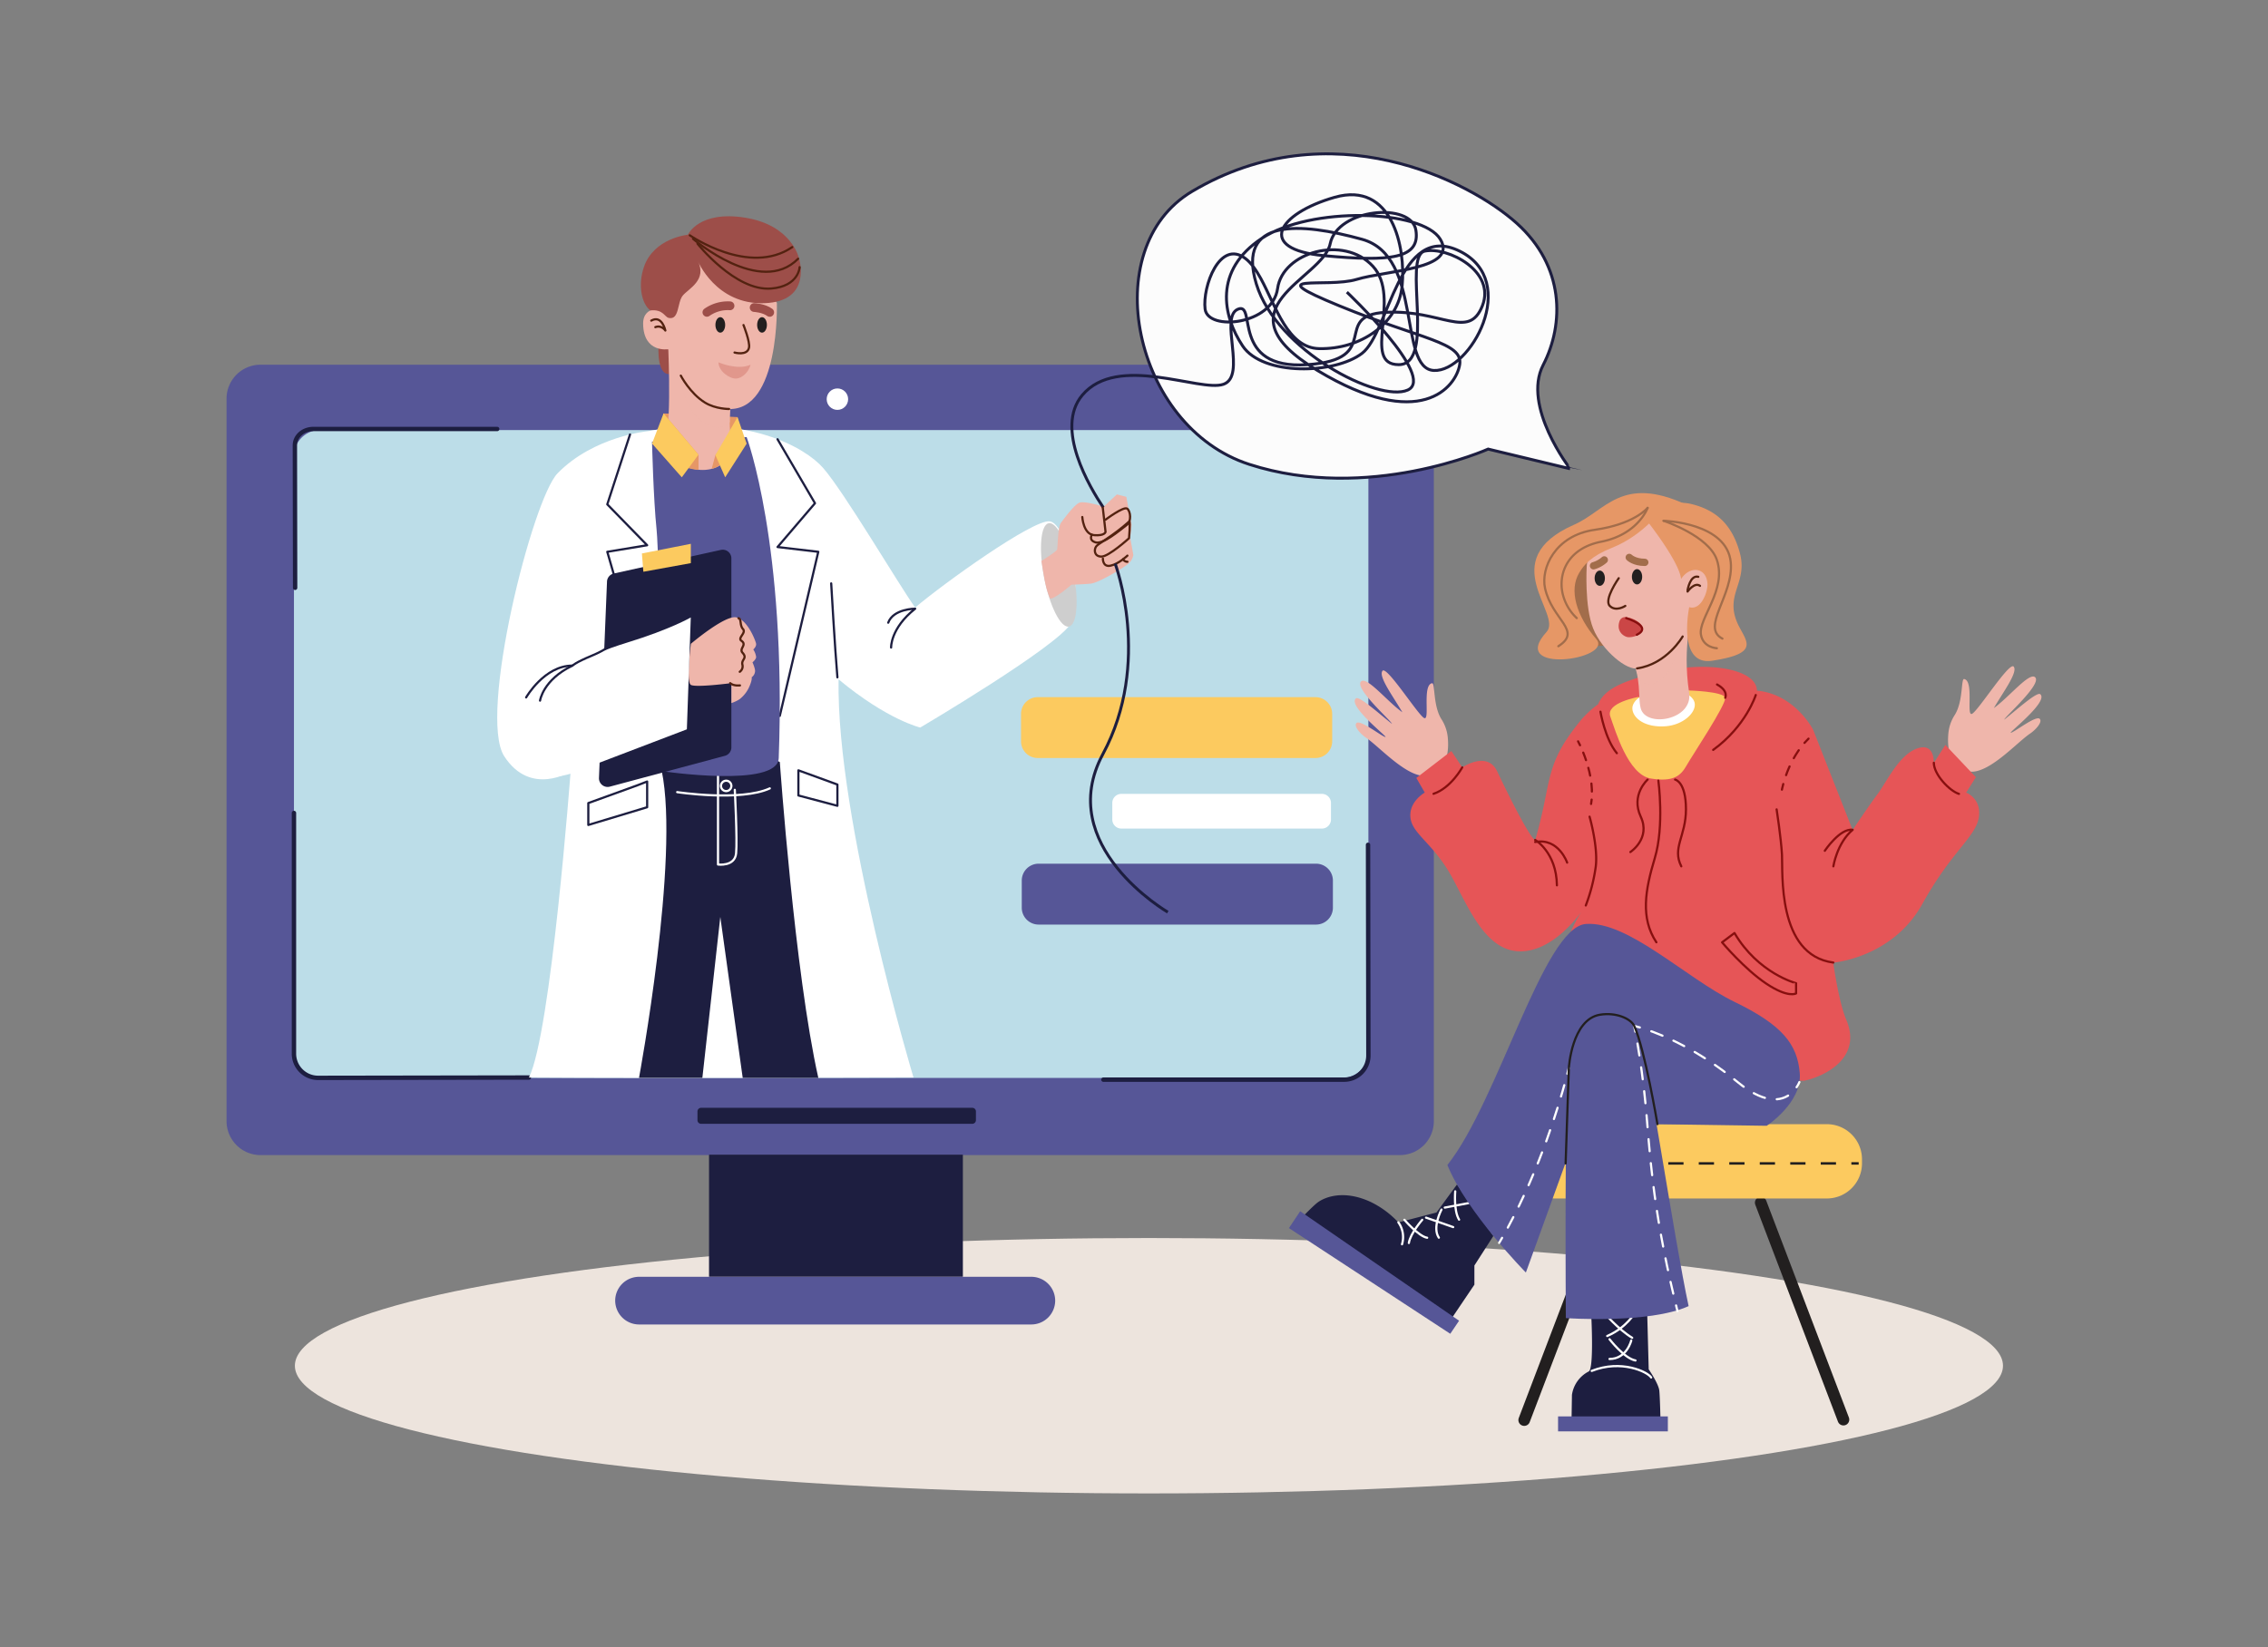 <svg id="Layer_1" data-name="Layer 1" xmlns="http://www.w3.org/2000/svg" viewBox="0 0 1459.13 1060.09"><rect x="0" y="0" width="1459.13" height="1060.09" fill="#808080" stroke="none"/><defs><style>.cls-1{fill:#ede4dd;}.cls-2{fill:#565697;}.cls-3{fill:#bcdde8;}.cls-4{fill:#1d1e40;}.cls-5{fill:#fcca5f;}.cls-6{fill:#fff;}.cls-10,.cls-12,.cls-17,.cls-20,.cls-21,.cls-22,.cls-23,.cls-25,.cls-26,.cls-27,.cls-29,.cls-31,.cls-32,.cls-33,.cls-34,.cls-35,.cls-7,.cls-8{fill:none;}.cls-19,.cls-20,.cls-7,.cls-8{stroke:#1d1e40;}.cls-10,.cls-12,.cls-17,.cls-21,.cls-25,.cls-26,.cls-27,.cls-29,.cls-31,.cls-32,.cls-33,.cls-34,.cls-35,.cls-7,.cls-8{stroke-linecap:round;}.cls-10,.cls-12,.cls-17,.cls-25,.cls-26,.cls-27,.cls-29,.cls-31,.cls-32,.cls-33,.cls-34,.cls-35,.cls-7,.cls-8{stroke-linejoin:round;}.cls-7{stroke-width:2.82px;}.cls-10,.cls-12,.cls-25,.cls-26,.cls-27,.cls-31,.cls-32,.cls-33,.cls-34,.cls-35,.cls-8{stroke-width:1.41px;}.cls-9{fill:#cecece;}.cls-10,.cls-32,.cls-33,.cls-34{stroke:#fff;}.cls-11,.cls-15{fill:#efb6ab;}.cls-12{stroke:#532210;}.cls-13{fill:#e69766;}.cls-14{fill:#9d4e49;}.cls-15{opacity:0.72;}.cls-15,.cls-18{isolation:isolate;}.cls-16{fill:#221f1f;}.cls-17{stroke:#9d4e49;stroke-width:5.64px;}.cls-18{fill:#d8877c;opacity:0.66;}.cls-19{fill:#fcfcfc;}.cls-19,.cls-20,.cls-21,.cls-22,.cls-23{stroke-miterlimit:10;}.cls-19,.cls-20{stroke-width:1.88px;}.cls-21,.cls-22,.cls-23,.cls-35{stroke:#221f1f;}.cls-21{stroke-width:7.52px;}.cls-22,.cls-23{stroke-width:1.59px;}.cls-23{stroke-dasharray:9.81 9.81;}.cls-24{fill:#e65557;}.cls-25,.cls-26,.cls-27{stroke:#870f0f;}.cls-26{stroke-dasharray:6 6;}.cls-27{stroke-dasharray:5.16 5.16;}.cls-28{fill:#a26d4b;}.cls-29,.cls-31{stroke:#a26d4b;}.cls-29{stroke-width:4.7px;}.cls-30{fill:#cb4646;}.cls-32{stroke-dasharray:7.74 7.74;}.cls-33{stroke-dasharray:7.75 7.75;}.cls-34{stroke-dasharray:7.6 7.6;}</style></defs><g id="Layer_26" data-name="Layer 26"><ellipse class="cls-1" cx="739.17" cy="878.9" rx="549.46" ry="82.18"/></g><g id="Layer_2" data-name="Layer 2"><path class="cls-2" d="M900.69,743.34H167.53a21.86,21.86,0,0,1-21.78-21.78V256.48a21.86,21.86,0,0,1,21.78-21.78H900.68a21.86,21.86,0,0,1,21.78,21.78V721.56A21.81,21.81,0,0,1,900.69,743.34Z"/><path class="cls-3" d="M863.6,693.67H205.89a16.76,16.76,0,0,1-16.77-16.76V293.53a16.77,16.77,0,0,1,16.77-16.77H863.6a16.77,16.77,0,0,1,16.76,16.77V676.91A16.75,16.75,0,0,1,863.6,693.67Z"/><rect class="cls-4" x="456.16" y="743.08" width="163.31" height="78.57"/><path class="cls-2" d="M663.52,852.35H411.13A15.38,15.38,0,0,1,395.79,837h0a15.37,15.37,0,0,1,15.34-15.33H663.52A15.37,15.37,0,0,1,678.86,837h0A15.38,15.38,0,0,1,663.52,852.35Z"/><path class="cls-5" d="M846.33,487.81H667.62a10.74,10.74,0,0,1-10.73-10.73v-17.7a10.74,10.74,0,0,1,10.73-10.73H846.33a10.74,10.74,0,0,1,10.73,10.73v17.7A10.73,10.73,0,0,1,846.33,487.81Z"/><path class="cls-2" d="M846.68,595H668.2a10.85,10.85,0,0,1-10.84-10.84v-17.5a10.85,10.85,0,0,1,10.84-10.84H846.68a10.85,10.85,0,0,1,10.85,10.84v17.5A10.86,10.86,0,0,1,846.68,595Z"/><path class="cls-6" d="M850.44,533.22h-129a5.84,5.84,0,0,1-5.84-5.85V516.73a5.83,5.83,0,0,1,5.84-5.84h129a5.84,5.84,0,0,1,5.85,5.84v10.64A5.85,5.85,0,0,1,850.44,533.22Z"/><circle class="cls-6" cx="538.75" cy="256.88" r="6.9"/><path class="cls-4" d="M625.54,723.22H451.05a2.33,2.33,0,0,1-2.33-2.33v-5.64a2.33,2.33,0,0,1,2.33-2.33H625.54a2.33,2.33,0,0,1,2.33,2.33v5.64A2.35,2.35,0,0,1,625.54,723.22Z"/><path class="cls-7" d="M189.12,523.18V678.11a15.55,15.55,0,0,0,15.56,15.54l135.58-.22"/><path class="cls-7" d="M709.89,694.8H864.82a15.55,15.55,0,0,0,15.54-15.56l-.23-135.57"/><path class="cls-7" d="M319.87,276.07H201.56c-6.55,0-11.87,4.71-11.85,10.52l.16,91.69"/></g><g id="Layer_6" data-name="Layer 6"><path class="cls-6" d="M416.73,277.5s-34.77,3.27-58,27.08c-16.22,16.59-51.29,156-34.32,182.12s42.7,9.79,42.7,9.79-12.59,168.64-26.82,196.92c79.14.58,247.41,0,247.41,0S537.87,527.5,539.51,437.2c31.42,26.11,52.54,31,52.54,31s87.58-51.68,96.88-66.9-2.74-64.75-13.68-65.82S607.37,375.2,588.76,391c-11.5-16.31-45.42-74-59.12-89.76C518.31,288.11,479.87,265.67,416.73,277.5Z"/><polygon class="cls-8" points="410.45 505.23 378.5 516.81 378.5 530.89 416.35 519.48 416.35 502.94 410.45 505.23"/><polygon class="cls-8" points="513.65 495.74 513.65 511.92 538.75 518.56 538.75 504.88 513.65 495.74"/><path class="cls-8" d="M534.75,375.43s2.35,41.29,4,60.47"/><path class="cls-8" d="M571.44,400.72c3.3-9,17.34-9,17.34-9-16,12.67-15.48,25-15.48,25"/><ellipse class="cls-9" cx="681.17" cy="370.04" rx="9.62" ry="33.89" transform="translate(-58.4 137.74) rotate(-11.08)"/><polyline class="cls-8" points="500.23 282.68 524.32 323.86 500.23 352.03 526.44 355.11 501.68 460.71"/><polyline class="cls-8" points="405.32 279.62 390.7 324.57 416.35 350.88 390.7 355.11 425.49 475.58"/><g id="Layer_12" data-name="Layer 12"><path class="cls-4" d="M411.11,693.65S437.44,552.52,425.71,496s76-5.56,76-5.56,9.53,135.65,24.77,203.24H477.83L463.41,590.07,451.87,693.65Z"/><path class="cls-10" d="M461.93,499.44v56.91s10.8,1.49,11.65-7.2-.85-40.87-.85-40.87"/><path class="cls-10" d="M435.67,509.76s40.61,6.22,59.58-2.4"/><circle class="cls-10" cx="467.19" cy="505.76" r="3.35"/><g id="Layer_11" data-name="Layer 11"><path class="cls-2" d="M480.36,281.29S506.07,350,501,487.92c-.72,19.46-75.31,8.35-75.31,8.35s-1.26-136.46-3.29-155.67-2.93-56.38-2.93-56.38Z"/></g></g><g id="Layer_14" data-name="Layer 14"><path class="cls-4" d="M394.87,369.08l68.9-15.19a5.56,5.56,0,0,1,6.76,5.43V481a5.58,5.58,0,0,1-4.11,5.38l-74.07,19.86a5.57,5.57,0,0,1-7-5.6l5.17-126.31A5.56,5.56,0,0,1,394.87,369.08Z"/><polygon class="cls-5" points="412.97 356.18 413.91 367.95 444.45 362.4 444.45 349.96 412.97 356.18"/><path class="cls-11" d="M444.45,414.33s22.14-18.83,29.35-17,12.05,14.51,12.58,16.62-1.75,4-1.75,4a11.86,11.86,0,0,1,1.82,4.68c.15,1.65-2.33,3.6-2.33,3.6s1.71,3.82,1.66,5.62a5.18,5.18,0,0,1-2.18,4s.43,1.42-1.23,5.35a20.72,20.72,0,0,1-5.82,8.16c-1.81,1.69-6,3.12-6,3.12V439.61s-22.9,3-26.08,1.14,0-26.42,0-26.42"/><path class="cls-12" d="M475.93,432.31a4.24,4.24,0,0,0,1.67-4.69c-.68-3.37,3.46-3.87.11-7.56-2.44-2.7,3.16-5-.75-7.72-2.59-1.83,3.29-5,1.05-7.5s-.84-6.41-2.89-7"/><path class="cls-12" d="M476.06,441.09s-4.12.53-6.3-1.46"/><g id="Layer_13" data-name="Layer 13"><path class="cls-6" d="M341.16,454.55c10.79-19.79,34.19-32.38,62.26-41s41-16.2,41-16.2l-2.52,72-74.85,28.58S309.49,515.74,341.16,454.55Z"/><path class="cls-8" d="M347.44,450.88s1.82-13.34,20.84-22.53"/><path class="cls-8" d="M338.49,448.82s11.69-20.47,29.81-20.47c0,0,2-2.05,12.06-6.22s12.35-7.07,12.35-7.07"/></g><g id="Layer_10" data-name="Layer 10"><polygon class="cls-13" points="426.9 266.05 474.5 268.42 475.76 285.05 425.32 285.05 426.9 266.05"/><g id="Layer_8" data-name="Layer 8"><path class="cls-14" d="M424.13,215.57s0,.25-.07.68c-.43,3.87-2.22,23.1,5.5,24.43,8.59,1.48,12.28-22.4,12.28-22.4l-7.39-19.34"/><path class="cls-11" d="M429.68,218.28s2.53,49.67-1.28,64,22.08,26.59,36,16.41c7.49-5.49,6.52-8.54,6.52-8.54s-4.49-29.29,2.08-36.21S429.68,218.28,429.68,218.28Z"/><path class="cls-15" d="M437.35,239.16s1.46,22.72,13.47,31.61c12.4,9.21,18.81.81,18.81.81s-.58-11.26,2.6-16.67C474.8,250.55,437.35,239.16,437.35,239.16Z"/><g id="Layer_9" data-name="Layer 9"><path class="cls-13" d="M425.37,281.29l1.54-15.24,22.48,26.56v9.79S424.1,300.89,425.37,281.29Z"/><polygon class="cls-5" points="438.64 307.17 449.37 292.61 426.9 266.05 419.49 285.46 438.64 307.17"/><path class="cls-13" d="M457.87,301.68l2.38-8.81,12.3-17.24.84,12.71S465.63,300.55,457.87,301.68Z"/><polygon class="cls-5" points="466.55 307.17 460.25 292.87 474.5 268.42 480.36 285.52 466.55 307.17"/></g></g><g id="Layer_7" data-name="Layer 7"><path class="cls-11" d="M499.81,194.9s2.07,69.57-31.1,68.31c-26.55-1-38.75-38.49-38.75-38.49s-16,2.77-16.2-16.42c-.11-12.37,14.9-10.83,15.6-4.53s1.29-37.72,14.36-37.25S481.85,166.67,499.81,194.9Z"/><path class="cls-14" d="M448.83,167.69s11.59,28.51,42.92,27.42,22.25-29,22.25-29-4.54-21.15-34.46-26-37,10.95-37,10.95-21.71,2.05-28.19,20.53c-4.08,11.59-1.65,23.94,4.06,28.17,8.49-.85,9,4.34,12.05,4.88,6.65,1.22,5.18-10,8.79-14.41S455.26,180.22,448.83,167.69Z"/><path class="cls-12" d="M419,206.33c6.86-3.9,9.06,6.38,9.06,6.38s-2.42-3.73-6.45-2.18"/><ellipse class="cls-16" cx="463.41" cy="209.09" rx="3.14" ry="4.98"/><ellipse class="cls-16" cx="490.25" cy="209.09" rx="3.14" ry="4.98"/><path class="cls-17" d="M454.8,201a23.46,23.46,0,0,1,14.85-4.2"/><path class="cls-17" d="M485.19,197.91s6.22.28,10,3.12"/><path class="cls-12" d="M478.33,209.18s4.31,10.81,3.56,14.53c-1.09,5.47-9.33,3.16-9.33,3.16"/><path class="cls-18" d="M462.23,233.16s12.34,5.41,20.65,1.54c-1.2,4.89-5.45,8.57-9,8.91C469.65,244,462.25,239,462.23,233.16Z"/><path class="cls-12" d="M438,241.73s5.89,11.41,15.55,17.35c6.82,4.21,15.54,4.13,15.54,4.13"/><path class="cls-12" d="M448.72,156.8s24.35,30.75,47.37,28.89c17.91-1.45,18.35-13.78,18.35-13.78"/><path class="cls-12" d="M445.86,153.69s43.39,37.45,67.62,12.81"/><path class="cls-12" d="M443.79,151.43S482,178,509.72,159"/></g></g></g></g><g id="Layer_27" data-name="Layer 27"><path class="cls-19" d="M992.8,234.91c13.72-26.63,13.72-63.62-17-91.24C945.86,116.72,856.12,70.34,767,123.13c-61.89,36.66-37.85,151.64,36.76,175.71,76.6,24.72,153.65-9.84,153.65-9.84l52.72,12.66S979.08,261.54,992.8,234.91Z"/><g id="Layer_15" data-name="Layer 15"><path class="cls-11" d="M670,361s9.78-6.07,10.12-7.43.5-14.49,2.36-17,8.93-12.15,12.14-13.14,13.31,2,13.31,2l1.52,1.18,9.1-8.42,6.07,1.53,1.86,9.94,1.52,8.08-.85,8.42,2,11a9.91,9.91,0,0,1-4.21,6.41c-3.87,2.86-18.19,11.47-23.09,12s-12.48.68-12.48.68-11.13,9.6-13.81,8.93C672.73,378.32,672.19,374.19,670,361Z"/><path class="cls-20" d="M709.79,326.58c-8.62-12.83-31.44-51-13.49-72.28,22.74-27,75.53-1.76,90.79-7s-2.93-43.3,9.38-48.34S791.19,238,841,234.68,855.7,202.89,891.5,201s53.4,18.09,62.19-4.21-22.29-38.14-37-35.2,7.42,73.08-16.82,73.08,2.16-43-16.62-63.33-58.07-9.17-61.3,14.3-44.88,27.68-46.65,13.25,9.38-44.93,25.83-32.62c3.81,2.85,7,7.49,10,12.94,9.81,18,17.29,44.69,37.55,45.15,26.41.58,51-15.85,53.4-40.49s-6.45-67.46-43.42-56.9-50.46,33.43-7,37.55,62.18,1.76,59.25-16.43-50.46-14.07-55.14,8.8-74.5,41.51-8.21,81.49,89.19,10.71,91.54-3.71-24.56-16.14-77.45-37.87-8.21-11.14,11.15-17,65.44-6.45,53.84-25.82-83.76-21.22-114.85-.59-25.22,49.86-12.32,69.24,59.25,18.26,76.84,4.73,23.49-85.11,62.79-65.74,6.75,77.9-16.58,76.79S915.8,164.9,876.28,154s-81-14.07-68,28.76S887,259.32,905.67,251,866.53,188,866.53,188"/><path class="cls-12" d="M696.3,332.71s.66,11.16,7.61,11.69,7.35-2.11,7.35-2.11l-1.79-15.71"/><path class="cls-12" d="M711.28,334.42s11.69-8.79,13.92-7.08,2.69,8.19,0,10.24c-5.35,4.08-15.63,12.91-20.37,11.46s-2.33-4.92-2.33-4.92"/><path class="cls-12" d="M705.23,351.64c-1.45,1.95-1.45,6.42,3.28,6.55s17.86-11.82,17.86-11.82.88-10.24.2-10.84C715.34,345.51,706.67,349.66,705.23,351.64Z"/><path class="cls-12" d="M709.55,359.47s-.23,5.68,5,4.55,10.78-6.46,10.78-6.46"/><path class="cls-12" d="M725.33,361.52a3.19,3.19,0,0,1-2.81-1.62"/></g><g id="Layer_25" data-name="Layer 25"><path class="cls-20" d="M751.31,587s-73.54-42.7-41.76-101.71,7.89-122.57,7.89-122.57"/></g></g><g id="Layer_24" data-name="Layer 24"><line class="cls-21" x1="1185.98" y1="913.57" x2="1132.79" y2="773.96"/><line class="cls-21" x1="980.62" y1="913.86" x2="1033.81" y2="774.24"/><path class="cls-5" d="M1000.37,771.27h175a22.62,22.62,0,0,0,22.55-22.55V746a22.62,22.62,0,0,0-22.55-22.55h-175A22.62,22.62,0,0,0,977.82,746v2.71A22.62,22.62,0,0,0,1000.37,771.27Z"/><line class="cls-22" x1="980.28" y1="748.7" x2="984.98" y2="748.7"/><line class="cls-23" x1="994.81" y1="748.7" x2="1186.18" y2="748.7"/><line class="cls-22" x1="1191.09" y1="748.7" x2="1195.79" y2="748.7"/></g><g id="Layer_23" data-name="Layer 23"><path class="cls-11" d="M1257.56,460.17a26,26,0,0,0-4,11.22c-.89,8.27-.25,21.53,12.19,24.88S1297.27,478,1306,472.14c3.35-2.24,8.21-7.33,6.31-9.49-2.31-2.63-16.74,8.92-18.69,8.92-1.49,0,24.52-20.12,19-24.82-2.09-1.77-14.7,9.64-23.18,16.37.17-1.69,24.62-23.06,19.83-27.31-3.79-3.34-16.74,12.87-26.53,19.87,6.35-10.85,15.5-23,12.81-26.65s-23.13,28.84-26.91,30.38,1.47-21.25-5-22.43C1261.55,436.62,1263.14,451.45,1257.56,460.17Z"/><path class="cls-11" d="M927.38,462.87a26.21,26.21,0,0,1,4,11.22c.88,8.27.24,21.54-12.2,24.88s-31.48-18.3-40.22-24.13c-3.34-2.23-8.21-7.33-6.31-9.49,2.31-2.63,16.74,8.93,18.7,8.93,1.48,0-24.53-20.13-19-24.83,2.08-1.76,14.69,9.65,23.17,16.37-.17-1.69-24.62-23.06-19.83-27.3,3.8-3.35,16.75,12.87,26.54,19.86-6.36-10.84-15.51-23-12.82-26.65s23.13,28.85,26.91,30.39-1.46-21.25,5-22.44C923.4,439.32,921.82,454.15,927.38,462.87Z"/><path class="cls-24" d="M1017.51,462.91c-15.52,19-19,28.66-22.83,48.24s-7,29.38-7,29.38-2.52,1.82-24.51-44.22c-6.39-13.38-22.42-2.45-22.42-2.45l-7-10.54-22.55,17.33,5.43,9.41s-10.45,5.85-9.19,16.3,14.62,16.4,26.31,37.45,23.59,53.49,50.54,47.77c20.84-4.41,35.93-28.82,35.93-28.82s-24.66,31.74-6.28,49.29,135.33,65.83,147,63.41,37.63-14,26.86-39.22c-4.93-11.5-8.37-36.72-8.37-36.72s38.08-3.07,57.3-37.76c20.41-36.84,36.76-44.28,36.58-58.9a13.76,13.76,0,0,0-8.37-12.78l6.26-9.94-19.64-20.75L1244.11,491s.82-13.46-10.87-9.26-19.62,21.83-25.46,29.52c-4.57,6-15.88,22.87-15.88,22.87l-25.41-64.48s-11.56-22.89-36.14-25.2c-.3-14.66-34.84-20-68.6-10.62-16.67,4.62-29.52,9.21-33.56,19.38A64.59,64.59,0,0,0,1017.51,462.91Z"/><path class="cls-5" d="M1054.44,448.46s-21.67,3.72-18.43,12.68,11.4,37.5,26.12,39.88,19.28-1.95,23-8.51,25.6-39.3,24.75-43.45-23.83-4.74-23.83-4.74,3.76,8.44-12.63,10.38C1053.8,457,1054.44,448.46,1054.44,448.46Z"/><path class="cls-25" d="M1174,547.5s9.86-14.73,17.93-13.48c-10.1,8.46-12.43,23.51-12.43,23.51"/><path class="cls-25" d="M987.65,540.53s13.7,7.91,14,29.22"/><path class="cls-25" d="M1008.23,555.13s-5.47-16.09-20.58-13.27"/><path class="cls-25" d="M1143,520.87s2.82,18.17,3.44,29.13-3.39,64.69,33.07,69.46"/><path class="cls-25" d="M1022.66,525.57s5.51,19.11,4,31.95a114,114,0,0,1-6.43,25.18"/><path class="cls-25" d="M1066.92,502.34s3.93,29.17-2.29,49.84-9.34,38.58,1,54.22"/><path class="cls-25" d="M1077.67,501.7s7,1.18,7,19.17c0,17.23-9.06,24.75-3,36.65"/><path class="cls-25" d="M1060,501.7s-11,9.77-4.42,23.87-6.69,22.76-6.69,22.76"/><path class="cls-25" d="M1115.9,600.44l-8,6s14.42,17.21,28.51,26.61,19.11,6.26,19.11,6.26v-6.58S1131.12,626.45,1115.9,600.44Z"/><path class="cls-25" d="M1244.14,490.89c0,7.6,10.25,18.23,16.16,20"/><path class="cls-25" d="M940.74,493.84s-7.16,13.23-18.47,17"/><path class="cls-25" d="M1146.4,508.18s.26-1.37.88-3.64"/><path class="cls-26" d="M1149.1,498.82a68,68,0,0,1,9.89-18.43"/><path class="cls-25" d="M1160.93,478.08c.82-.94,1.69-1.85,2.59-2.73"/><path class="cls-25" d="M1015.26,477.08s.49.9,1.26,2.52"/><path class="cls-27" d="M1018.59,484.33c2.68,6.71,6,17.18,5.56,27.67"/><path class="cls-25" d="M1024,514.57c-.1.94-.23,1.86-.38,2.8"/><path class="cls-25" d="M1129.58,447.27s-6.18,19.91-27.4,35.32"/><path class="cls-25" d="M1029.67,458s2.84,17.36,10.53,26.7"/><path class="cls-25" d="M1109.94,449.06s2.31-4.4-5.28-8.57"/><path class="cls-6" d="M1090.36,453c.49,5.94-7.63,13.52-18.74,14.38-13.21,1-20.94-5.11-21.42-11.05s8.1-11.48,19.18-12.4S1089.85,447.11,1090.36,453Z"/><g id="Layer_17" data-name="Layer 17"><path class="cls-28" d="M1029.07,415.66l49.09-2.23a22.33,22.33,0,0,0,21.29-23.32l-1-21.81A22.35,22.35,0,0,0,1075.13,347l-49.08,2.24a22.33,22.33,0,0,0-21.3,23.32l1,21.8A22.32,22.32,0,0,0,1029.07,415.66Z"/><g id="Layer_22" data-name="Layer 22"><path class="cls-11" d="M1089.08,393.24s-7,22.29-2.37,52.53c2.67,17.63-27.87,22.83-31.16,10-2.08-8.16.94-18.7-6.78-34.47C1040.46,404.33,1089.08,393.24,1089.08,393.24Z"/><path class="cls-15" d="M1056.49,439.4c3.55,1.64,8.46,2.5,15.32-5.37s10.73-24.4,10.73-24.4l-31.61,10.68S1052.92,437.77,1056.49,439.4Z"/></g><path class="cls-11" d="M1020.82,364.49s-1.54,25.69,4.12,39.88c5.73,14.39,22.19,27.7,28.81,25.63,21.33-6.61,24.77-15.41,28.79-20.41,19-23.54,31.57-24.58,30.93-40.08-.64-15.21-32.72-45.24-71.11-36.71C1022.42,337.26,1020.82,364.49,1020.82,364.49Z"/><path class="cls-29" d="M1048.18,358.72s3.18,3.18,10,3.18"/><path class="cls-29" d="M1032.12,360.32a18.28,18.28,0,0,1-6.92,3.78"/><ellipse class="cls-16" cx="1053.2" cy="371.18" rx="3.31" ry="4.92"/><ellipse class="cls-16" cx="1029.22" cy="372.1" rx="3.31" ry="4.92"/><path class="cls-12" d="M1041.42,372.1s-9.75,13.81-5.77,17.82,10,0,10,0"/><path class="cls-30" d="M1042,399.56a3.74,3.74,0,0,1,4-2.39c4.28.49,9.28,2.91,10.75,6.43,1.9,4.53-7,7.23-10.17,6.28C1043.71,409,1039.8,405.68,1042,399.56Z"/><path class="cls-25" d="M1046.21,397.77s17.5,5.38,6.84,10.73"/><g id="Layer_16" data-name="Layer 16"><path class="cls-13" d="M1060,335.66s20.29,25.63,21.54,36.95c5.63-8.74,16.53-7.73,17,3.49a21.35,21.35,0,0,1-2.16,8.42c-4.12,8.61-9.6,6.19-9.6,6.19s-8,38,14.82,34.48c29.81-4.56,22.58-11.67,17.24-22-10.45-20.28,5.84-27.35.54-47.21s-16.8-27.91-30.59-31.46C1076.92,321.42,1065.32,326.34,1060,335.66Z"/><path class="cls-13" d="M1069.65,327.09S1058,344.17,1037,352.57c-13.48,5.38-18,11-21,16.05-6.71,11.05-1.88,27.72,11,42.7,11.31,13.12-57.21,23-32-4.66,10.51-11.52-34-46.25,17.72-69,20.52-9,30.47-32.11,72.19-12.91C1078.44,328.56,1069.65,327.09,1069.65,327.09Z"/><path class="cls-31" d="M1060,326.83s-5.94,17.06-29.92,21.8c-20.81,4.11-27.51,19.51-24.9,32.7a31.22,31.22,0,0,0,9.23,16.44"/><path class="cls-12" d="M1085.7,379.86s1.56-10,6.91-8.66"/><path class="cls-12" d="M1085.7,380.69s4.51-6.31,8-3.67"/><path class="cls-12" d="M1082.54,409.61s-10.06,17.76-29.36,20.54"/><path class="cls-31" d="M1070.27,335.15s29.09,9.64,34.29,25.17c6.56,19.54-12.1,37.57-10.24,48.2,1.47,8.33,10.24,8.65,10.24,8.65"/><path class="cls-31" d="M1070.27,335.15s40.83,1.09,43.22,26.75c2,21.06-19.56,41.89-5.35,49.08"/><path class="cls-31" d="M1060,326.83s-8.35,10.48-34.06,14.13S991.22,365.9,994,378.53c4.5,20.52,24.27,27.31,8.57,37.34"/></g></g><g id="Layer_20" data-name="Layer 20"><path class="cls-4" d="M1060.7,881.23s6.35,9.19,6.82,13.66.81,21,.81,21L1011,917.78l.32-20.14a20.2,20.2,0,0,1,10.69-15c3.76-1.13,1.62-38.56,1.62-38.56h36.08Z"/><path class="cls-10" d="M1062.28,886.46c-2.29-3.63-19.21-11.77-38.24-4.23"/><path class="cls-10" d="M1032.29,845.05s8.43,10.17,17.79,15.88"/><path class="cls-10" d="M1051.81,844.77s-5.11,9.49-17.8,15"/><path class="cls-10" d="M1035.52,861.87s9.51,12.39,16.67,13.65"/><path class="cls-10" d="M1049.48,862.66s-2.86,11.9-14,11.9"/><path class="cls-4" d="M960.76,795.4l-12.2,19v12.34l-19.22,28.49-98.29-64.81s11.39-12.26,16.05-16.11,17.17-9,34.82-.77a60.3,60.3,0,0,1,17.74,13.15l24.51-6.4,13.17-18,23.42,33.15"/><polygon class="cls-2" points="836.48 779.48 938.71 849.94 933.04 858.34 829.24 790.33 836.48 779.48"/><path class="cls-10" d="M902,800.74a16.25,16.25,0,0,0-2.35-14.1"/><path class="cls-10" d="M936.23,766.67s-1.12,12.4,2.48,18.23"/><line class="cls-10" x1="929.49" y1="777.13" x2="944.84" y2="774.24"/><path class="cls-10" d="M927.38,778.41s-6.16,11.52-1.69,18.08"/><line class="cls-10" x1="917.44" y1="783.6" x2="934.92" y2="789.69"/><path class="cls-10" d="M915,785s-7.68,8.78-8.6,14.91"/><path class="cls-10" d="M903.53,785s9.14,10.66,14.64,11.54"/><rect class="cls-2" x="1002.39" y="911.51" width="70.63" height="9.64"/><g id="Layer_19" data-name="Layer 19"><path class="cls-2" d="M1136.61,724.49s22.77-14.88,21.29-33.73-11.39-31.2-42.08-46.06-68.35-52.13-95.56-50.09-56.42,114.15-89.08,155.12c12.38,30.51,50.5,69.2,50.5,69.2l42.56-117.64,42.08,22.17Z"/><path class="cls-2" d="M1032.42,651.26s-20.22.52-23.12,23.17-1.92,173.82-1.92,173.82,53.45,3.85,79-7.71c-9.15-42.38-27-162.41-31.29-172.37S1045.89,652.22,1032.42,651.26Z"/><path class="cls-10" d="M1157.64,696.38a18,18,0,0,1-1.79,3.29"/><path class="cls-32" d="M1150.38,705.06c-6,3.74-16.22,4.66-32.43-8.68-25.53-21-48.1-30.31-59.22-34"/><path class="cls-10" d="M1055,661.2c-2.35-.68-3.63-1-3.63-1s.26,1.32.71,3.68"/><path class="cls-33" d="M1053.47,671.55c1.61,9.55,3.85,24.27,5.39,40.82,2.57,27.74,3.68,62,18.55,124"/><path class="cls-10" d="M1078.31,840.11c.3,1.2.6,2.43.9,3.65"/><path class="cls-10" d="M964.48,799.86c.64-1.08,1.26-2.17,1.9-3.26"/><path class="cls-34" d="M970.06,790c21-38.64,33-79.16,37.36-95.36"/><path class="cls-10" d="M1008.38,691c.6-2.35.9-3.65.9-3.65"/><path class="cls-35" d="M1066.32,723.44s-8.08-48.16-14.92-63.18c-2.05-4.49-11.32-9-22.08-7.24-18.18,3-20,34.3-20,34.3l-2.07,61.4"/></g></g></g></svg>